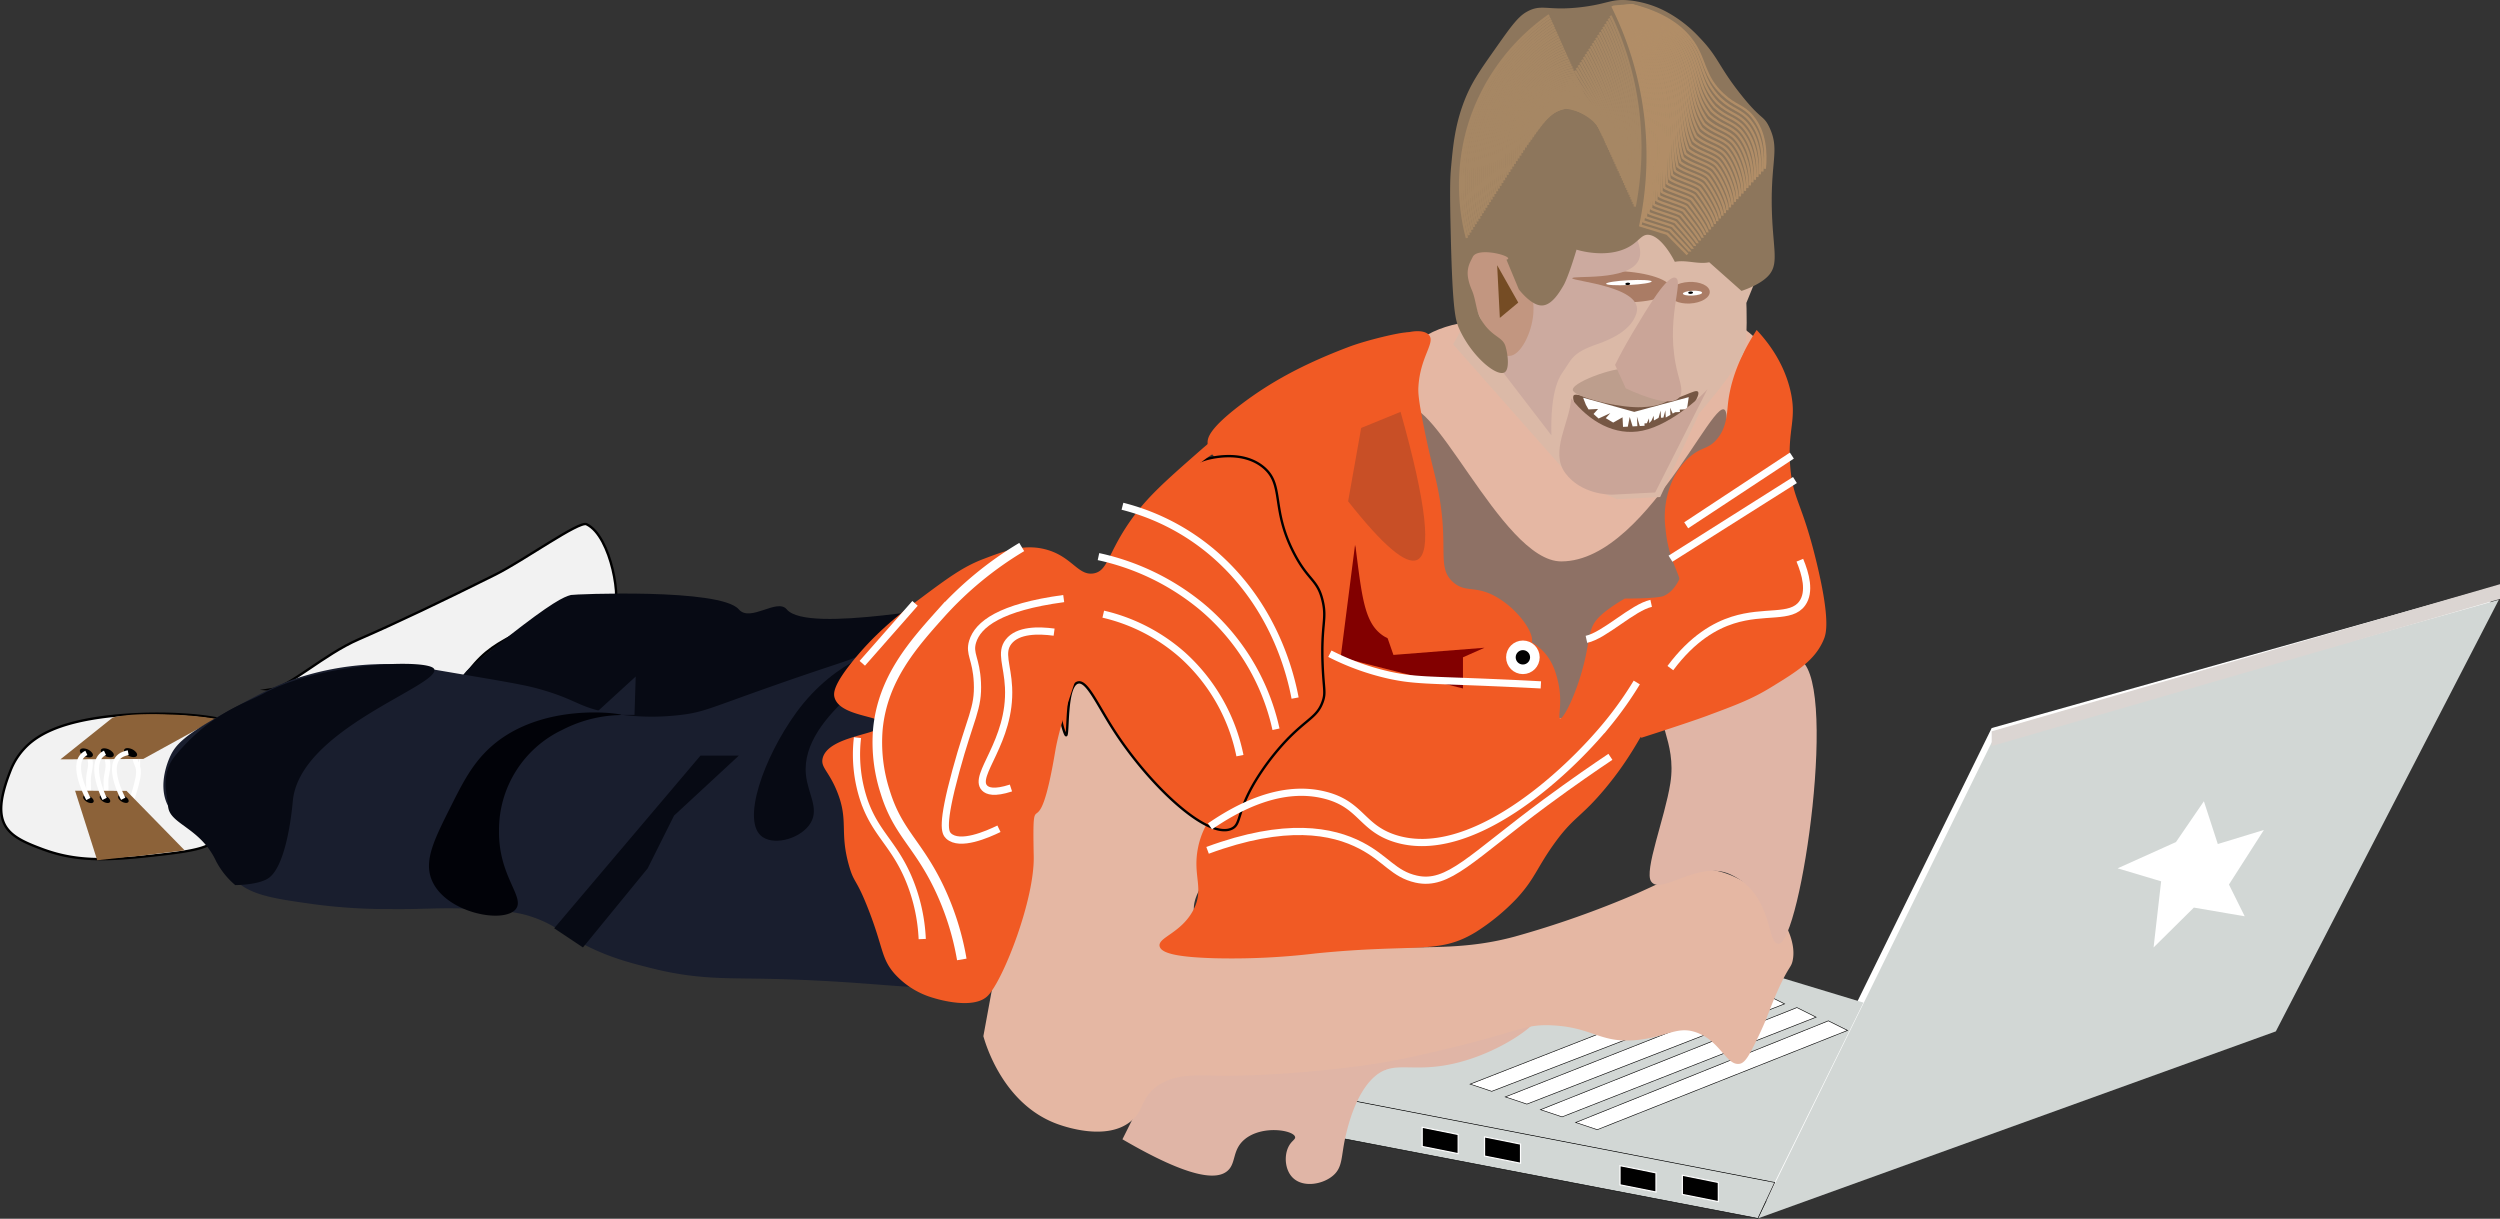 <svg xmlns="http://www.w3.org/2000/svg" viewBox="0 0 1042.61 508.27"><rect x="0" y="0" width="1042.61" height="508.27" fill="#333333" stroke="none"/><defs><style>.cls-1{fill:#f2f2f2;}.cls-1,.cls-11,.cls-13,.cls-17{stroke:#000;}.cls-1,.cls-11,.cls-13,.cls-14,.cls-17,.cls-2,.cls-20,.cls-21,.cls-22,.cls-33{stroke-miterlimit:10;}.cls-2,.cls-20,.cls-22,.cls-33{fill:none;}.cls-14,.cls-2,.cls-20,.cls-21,.cls-22{stroke:#fff;}.cls-2{stroke-width:2px;}.cls-3{fill:#8c6239;}.cls-13,.cls-4{fill:#fff;}.cls-5{fill:#070a14;}.cls-6{fill:#191e2e;}.cls-7{fill:#010208;}.cls-8{fill:#e5b7a3;}.cls-9{opacity:0.38;}.cls-10,.cls-11{fill:#d2d7d5;}.cls-11,.cls-13{stroke-width:0.25px;}.cls-12{fill:#dbd5d2;}.cls-14{stroke-width:0.5px;}.cls-15{fill:#e0b5a6;}.cls-16,.cls-17{fill:#f15a24;}.cls-18{fill:#820000;}.cls-19{fill:#c84f26;}.cls-20{stroke-width:3px;}.cls-21,.cls-22{stroke-width:4px;}.cls-23{fill:#dbb9a7;}.cls-24{fill:#765744;}.cls-25{fill:#caa598;}.cls-26{fill:#bd9e8d;}.cls-27{fill:#aa7c65;}.cls-28{fill:#ccaa9f;}.cls-29{fill:#c29680;}.cls-30{fill:#754c24;}.cls-31{fill:#8d765c;}.cls-32{opacity:0.44;}.cls-33{stroke:#c69c6d;}.cls-34{opacity:0.63;}</style></defs><title>Homme</title><g id="Calque_2" data-name="Calque 2"><g id="Calque_1-2" data-name="Calque 1"><g id="Homme"><path class="cls-1" d="M91.33,346.85c-.28,6.9-11.84,8.19-27.34,9.93-20.9,2.35-32.93,2.36-46.63-2.77-14.3-5.36-21.9-9.86-13.11-32.32a28.93,28.93,0,0,1,8.5-12c4.18-3.43,11.1-7.34,24.81-9.79,24.37-4.36,57.84-1.91,62.13,3.23s-27.94,6.93-22.58,22.71C80.13,334.72,91.61,339.9,91.33,346.85Z"/><path class="cls-2" d="M37.26,315.12c.6,3.76.76,2.93-.23,8.29-.41,2.26.28,9-.18,9.79"/><path class="cls-2" d="M44.56,315.84c.6,3.76.75,2.92-.23,8.28-.42,2.26.27,9-.19,9.79"/><path class="cls-2" d="M56.19,315.78c.6,3.76,2.24,3.67,1.25,9a64,64,0,0,1-2.63,9.05"/><path class="cls-3" d="M47,299.26,25.19,316.69l34.56-.18,30.38-16.72A147.12,147.12,0,0,0,71,298C59.77,297.54,52,298,47,299.26Z"/><path class="cls-4" d="M46,315.33a4.46,4.46,0,0,1-3.27-1.64.84.84,0,0,1-.18-.78c.11-.2.46-.33.93-.33a4.42,4.42,0,0,1,3.27,1.64.81.81,0,0,1,.19.77c-.11.21-.46.34-.93.34Z"/><path d="M43.49,312.08h0c-1.34,0-1.86.85-1.16,1.89A4.92,4.92,0,0,0,46,315.83h0c1.34,0,1.86-.85,1.16-1.89a4.92,4.92,0,0,0-3.68-1.86Z"/><path class="cls-4" d="M55.69,315.28a4.44,4.44,0,0,1-3.26-1.64c-.21-.32-.28-.6-.18-.78s.45-.33.92-.33a4.44,4.44,0,0,1,3.28,1.64.83.83,0,0,1,.19.77c-.11.21-.46.34-.93.34Z"/><path d="M53.19,312h0c-1.34,0-1.85.85-1.15,1.89a4.91,4.91,0,0,0,3.67,1.86h0c1.34,0,1.86-.85,1.15-1.89A4.9,4.9,0,0,0,53.19,312Z"/><path class="cls-4" d="M37.27,315.37A4.42,4.42,0,0,1,34,313.73a.83.83,0,0,1-.19-.77c.11-.21.46-.34.93-.34A4.42,4.42,0,0,1,38,314.27c.21.31.28.59.18.77s-.45.33-.92.33Z"/><path d="M34.77,312.12h0c-1.34,0-1.86.85-1.16,1.89a4.93,4.93,0,0,0,3.68,1.86h0c1.34,0,1.85-.85,1.15-1.88a4.89,4.89,0,0,0-3.67-1.87Z"/><path class="cls-3" d="M56,357.2l21-2.58L52.76,329.83l-21.45-.07,9.23,29L55,357.21C55.4,357.19,55.66,357.23,56,357.2Z"/><path class="cls-4" d="M44.9,334.4A3.57,3.57,0,0,1,42.29,333c-.23-.33-.25-.57-.19-.68s.28-.2.58-.2a3.61,3.61,0,0,1,2.62,1.43c.22.33.24.57.18.68s-.28.2-.57.2Z"/><path d="M42.68,331.59h0c-1.06,0-1.42.75-.8,1.66a4.12,4.12,0,0,0,3,1.65h0c1.06,0,1.42-.75.8-1.66a4.12,4.12,0,0,0-3-1.65Z"/><path class="cls-4" d="M52.57,334.36A3.61,3.61,0,0,1,50,332.94c-.23-.34-.24-.58-.19-.69a.69.69,0,0,1,.58-.2A3.59,3.59,0,0,1,53,333.48c.23.33.25.57.19.68s-.29.2-.58.2Z"/><path d="M50.36,331.55h0c-1.06,0-1.42.75-.8,1.67a4.12,4.12,0,0,0,3,1.64h0c1.06,0,1.41-.75.8-1.66a4.12,4.12,0,0,0-3-1.65Z"/><path class="cls-4" d="M38,334.43A3.61,3.61,0,0,1,35.38,333c-.23-.34-.25-.57-.19-.68s.29-.2.58-.2a3.61,3.61,0,0,1,2.62,1.42c.22.34.24.57.19.68a.69.69,0,0,1-.58.2Z"/><path d="M35.78,331.63h0c-1.06,0-1.41.75-.8,1.66a4.11,4.11,0,0,0,3,1.64h0c1.06,0,1.42-.75.8-1.66a4.09,4.09,0,0,0-3-1.64Z"/><path class="cls-2" d="M51.39,333.12c-1.15-2.21-7.48-15.07-.32-18.45a10.45,10.45,0,0,1,2.4-.76"/><path class="cls-2" d="M43.63,333.16c-1.14-2.21-7-15.83.15-19.2"/><path class="cls-2" d="M36.85,333.2c-1.15-2.22-8-15.83-.83-19.2"/><path class="cls-1" d="M112.61,287.63c8.25-1.12,22.27-14.62,37-21,15.06-6.53,35.45-16.23,57-27,12-6,34.92-22.48,38-21,10.38,4.94,14.95,32.92,11,37-2.92,3-8.92-2.22-22-1-2.24.2-9.38,5-17,9-9,4.67-14.41,7.5-21,16-8.4,10.83-7.85,13.68-12,15-7.72,2.46-13.85-6.08-29-13C144.34,276.93,119,288.28,112.61,287.63Z"/><path class="cls-5" d="M308.11,254.13c-7.66-8.92-68.81-6.32-70-6-3,.78-7.8,2.93-27,18-15.52,12.18-19.54,15.28-19,19,.62,4.14,34.54,8.19,39,8,8.76-.38,17.61,7.11,22,8,3.82.77,11.69-3.82,17,2,14.3,15.65,133.64-46.2,132-50-1-2.44-65.19,11.55-74,1C324.1,249.31,312.9,259.7,308.11,254.13Z"/><polygon class="cls-6" points="247.62 298.13 265.12 282.13 264.62 298.13 247.62 298.13"/><path class="cls-6" d="M435.11,244.13c-.83-1.92-20.34,4.61-25.1,6.2-8.66,2.89-15.13,5.61-17.9,6.8-13.54,5.8-19.06,10-28,14-11.76,5.24-13.25,4.87-42,15-26.3,9.26-28.75,10.88-38,12a100.56,100.56,0,0,1-31-1c-12.71-2.59-12.57-5.45-29-10-5.11-1.42-14.14-3-32-6-15.1-2.57-22.66-3.86-25-4a118.41,118.41,0,0,0-41,5c-10,3-17.33,7-32,15-17.28,9.41-20.83,13.52-23,18-.61,1.28-5.69,12.15-1,21,3.35,6.31,8.33,5.28,16,13,7.42,7.45,5.3,10.95,11,17,6.69,7.08,15.89,8.48,34,11a235.09,235.09,0,0,0,32,2c15.31.15,20.2-.82,36,0,13.73.7,18.49,1.87,22,3,9.07,2.89,12.25,6.26,21,11,11.39,6.15,20.92,8.5,31,11,16.36,4,28.3,3.81,42,4,53.23.72,75.12,6.92,77,1,2.23-7-2.1-11.9-11-36a53.89,53.89,0,0,1-3.52-20c.43-20.1,17.06-31.26,13.52-36-3.29-4.45-17.64,4.75-22,0s4.12-21.83,15-35C406.4,255.14,436.14,246.47,435.11,244.13Z"/><path class="cls-7" d="M259.11,298.13c0,.3-11.35-.59-24.48,6.2a46.16,46.16,0,0,0-26.52,41.8c-.36,19.36,11,27.92,7,33-5,6.27-29.25,1.62-35-12-3.45-8.19.92-16.9,8-31,4.85-9.66,9.07-18.06,17-25C226.33,292.57,259.06,297.61,259.11,298.13Z"/><path class="cls-5" d="M181.11,279.13c-1.38-4.47-47-3-71,10-8.26,4.47-22,8-37,26-6.55,7.87-3.2,16.81-3,21,.39,7.65,13.31,8.75,20,23a33.09,33.09,0,0,0,8,10h0s9.84,0,14-3c6.32-4.54,9.1-22,10-32C124.84,304.11,183.27,286.07,181.11,279.13Z"/><polygon class="cls-5" points="231.12 387.13 292.12 315.13 308.12 315.13 281.12 340.13 270.12 362.13 243.12 395.13 231.12 387.13"/><path class="cls-5" d="M373.11,272.13c2.77,4.77-39.64,25.14-37,51,.81,7.88,5.57,13.91,2,20-3.68,6.29-14.48,9.64-20,6-9.35-6.17.47-33.4,14-52C348.42,274.72,371,268.42,373.11,272.13Z"/><path class="cls-8" d="M740.11,168.13c0,47.49-40.21,134.5-85.5,134.5s-76-77.51-76-125,31.72-45,77-45S740.11,120.63,740.11,168.13Z"/><path class="cls-9" d="M720.11,175.13c0,24.3-26.39,124.5-64.5,124.5s-69-19.7-69-44c0-8.15-8.54-78-2.5-84.5,12-13,41.67,63,67,63C689.22,234.13,720.11,150.83,720.11,175.13Z"/><g id="PC"><polygon class="cls-4" points="949.12 424.13 733.12 502.13 830.62 303.63 1042.12 244.13 949.12 424.13"/><polygon class="cls-10" points="949.12 430.13 733.12 508.13 830.62 309.63 1042.12 250.13 949.12 430.13"/><rect class="cls-10" x="662.11" y="446.13" width="21" height="12"/><polygon class="cls-10" points="549.12 456.13 740.12 493.13 777.12 418.13 711.12 398.13 549.12 456.13"/><polygon class="cls-11" points="549.12 456.13 740.12 493.13 733.12 508.13 551.12 473.13 549.12 456.13"/><polygon class="cls-12" points="830.62 304.99 830.62 311.13 1042.62 249.76 1042.62 243.63 830.62 304.99"/><polygon class="cls-13" points="723.12 409.13 613.12 452.13 622.12 455.13 731.12 413.13 723.12 409.13"/><polygon class="cls-13" points="736.25 414.66 627.78 457.46 636.78 460.46 744.25 418.66 736.25 414.66"/><polygon class="cls-13" points="749.38 420.2 642.45 462.79 651.45 465.79 757.38 424.2 749.38 420.2"/><polygon class="cls-13" points="762.5 425.73 657.12 468.13 666.12 471.13 770.5 429.73 762.5 425.73"/><polygon class="cls-14" points="608.12 481.13 593.12 478.13 593.12 470.13 608.12 473.13 608.12 481.13"/><polygon class="cls-14" points="634.12 485.13 619.12 482.13 619.12 474.13 634.12 477.13 634.12 485.13"/><polygon class="cls-14" points="690.62 497.13 675.62 494.13 675.62 486.13 690.62 489.13 690.62 497.13"/><polygon class="cls-14" points="716.62 501.13 701.62 498.13 701.62 490.13 716.62 493.13 716.62 501.13"/><polygon class="cls-4" points="901.8 367.19 884.54 362.03 907.77 351.58 918.95 335.25 924.6 352.63 942.96 347 928.97 368.86 935.23 381.47 914.75 377.96 898.77 393.77 901.8 367.19"/><path class="cls-4" d="M918.79,336.37,924,352.32l.31.93.94-.29,16.58-5.08-13.1,20.47-.31.48.25.5,5.7,11.48-19.26-3.3-.5-.09-.37.36-14.78,14.64,2.82-24.75.09-.83-.8-.24L886,361.94l21.88-9.84.26-.12.16-.23,10.52-15.38m.32-2.24-11.67,17.05-24.33,10.95,18.15,5.42-3.15,27.58,16.8-16.63,21.2,3.63-6.57-13.24,14.57-22.76L924.92,352l-5.81-17.88Z"/></g><path class="cls-15" d="M482.11,447.13a193.6,193.6,0,0,0,57-3c7.4-1.52,3.9-1.26,23-6,28.71-7.14,21.22-3.9,67.93-13,6.6-1.29,10.61-2.1,11.07-1,1,2.36-14.19,14.19-33,19-19.25,4.91-26.51-1.57-35,6-7.93,7.08-11.16,21.3-12,25-1.85,8.2-1.07,12.49-5,16-4.25,3.79-12.6,5.37-17,1-3.23-3.23-3.6-9-1.83-12.72,1.28-2.7,3.11-3.17,2.83-4.28-.69-2.84-13.74-5-21,1-5.25,4.35-3.52,9.73-7,13-4.25,4-15.22,3.81-44-13Z"/><path class="cls-8" d="M444.11,279.13c2.9-.27,6.36,2.77,12.83,9.31a146.89,146.89,0,0,1,19.67,25.19c15.53,4.63,32.94,12.46,36,26,4,17.45-19.08,30.56-14,43,4.26,10.4,24.57,11.08,65,12,32.67.74,49,1.11,68-4a400,400,0,0,0,51-18c16.61-7.37,21.12-10.95,30-10,19.8,2.09,38,24.17,35,38-.65,3-1.56,2.22-6,12-3.57,7.87-4.19,11.06-8,19-3.67,7.66-5.56,11.51-8,12-5.51,1.1-8-9.36-18-13-7.91-2.9-12.05,1.59-24,3-16.09,1.88-18.81-5.07-36-6-11.59-.63-13.69,2.35-41,9-11.76,2.86-24.62,6-40,8-34.59,4.52-58,4-58,4-10.14-.23-20.68-1-28,6-5,4.78-3.71,8.64-9,13-10.16,8.38-27.87,2.17-31,1-22.12-8.28-29.42-32.69-30.5-36.5l9-49h0l6-28C430.19,294.53,437.68,279.72,444.11,279.13Z"/><path class="cls-15" d="M694.61,292.63c4.36-5.21,11.52-.66,26-4,18.74-4.33,23.12-15.74,29-14,18,5.3,1.43,119.36-8,119-5-.2-1.92-20.69-20-29-13.25-6.1-28.86,8.93-33,3-3.08-4.44,5.73-26.46,8-41C699.41,308.76,689,299.35,694.61,292.63Z"/><path class="cls-16" d="M706.61,212.63c1.63,0,3.88,12.2,3,26a103.13,103.13,0,0,1-4,22c-4.36,15.48-10.2,26.36-16,37s-10.93,20.08-20,31c-10.55,12.71-13.42,11.83-22,24-6.79,9.64-7.66,14-15,22a89.73,89.73,0,0,1-17,14c-15.8,9.66-24.53,4.72-67,9a293.92,293.92,0,0,1-42,2c-14.62-.43-22.31-1.85-23-5-.79-3.69,8.91-5.43,14-15,4.82-9.06-.35-14.08,2-26,2.12-10.72,8.45-17.54,20-30,13.88-15,18.81-14,23-24,3.6-8.57,3.32-17.25,3-27a84.52,84.52,0,0,0-3-21c-1.44-5.21-2.54-7.11-10-23-9.93-21.17-9.36-20.72-11-23-9.18-12.84-17.83-14-18-21,0-2,.58-5.83,14-16,11.46-8.69,24.8-16.37,45-24,7.41-2.8,21.11-6,24-6,10,0,2.31,12-9,25-8.19,9.44-1,18.36-2,21-1.51,4.05-3.18,7.18-1,14,4.53,14.14,6.95,4.53,11,18,2.26,7.49-3.34,10.72,0,22,1.4,4.71,5,13,5,13-4.35,27.38-2,12-2,12,6.18,4.24,21.36-2.17,41,1a24.44,24.44,0,0,1,14,7c4,4.21,5.27,9.11,6,12,2.33,9.16-.08,15.71,1,16,1.41.37,6.81-10.11,10-23,2.61-10.55,1.7-14.47,6-19,3.7-3.9,11-8,11-8,13.62,0,16-1,16-1C706.46,243.49,704,212.61,706.61,212.63Z"/><path class="cls-16" d="M732.61,137.63c5,5.33,11.26,13.65,14,25,3,12.55-1.28,16.2,0,32,1.15,14.06,4.85,14.43,11,40,5.84,24.22,3.93,29.75,3,32-3.59,8.72-11.17,13.36-22,20-8.14,5-14.76,7.45-27,12-8.89,3.3-36,11.93-27,9h0s-9.79-4.68-12-11c-1.13-3.27.9-7.56,5-16,4-8.22,6.94-14.26,13-21,6.73-7.49,8.51-6,10-10,3-7.92-4.5-12.64-6-29a38,38,0,0,1,1-15c.82-2.82,2.92-9.71,9-15,4.93-4.28,7.45-3.16,11-7,4.43-4.78,4.58-10.89,5-15C721.39,161.22,724.06,150.72,732.61,137.63Z"/><path class="cls-17" d="M513.61,345.63c-10.18,4.58-34.32-18.28-49-41-7.13-11.05-11.24-20.85-15-20-5.26,1.19-3.95,22-5,22s-8.16-24.15,1-49c5.55-15,9.47-9.85,35-45,7.89-10.85,12.37-18,22-21,1.13-.35,14.76-4.35,24,3s3.19,17,13,36c6.1,11.79,9.89,10.91,12,20,1.83,7.83-.72,9.66,0,27,.42,10,1.34,11.21,0,15-2.26,6.4-6.35,7-15,16a102.53,102.53,0,0,0-13,17C515.54,339,517.81,343.74,513.61,345.63Z"/><polygon class="cls-18" points="565.12 227.13 559.12 274.13 610.12 287.13 610.12 274.13 619.12 270.13 581.12 273.13 565.12 227.13"/><path class="cls-16" d="M592.11,142.13c-1.06-2.91-21.39-.79-40,8-11.94,5.64-21.63,13.43-41,29-4.18,3.36-7.33,5.89-11.64,9.69-14.28,12.55-22.19,19.51-29.36,30.31-8.2,12.36-8.28,19-14,20-6.52,1.13-9-7.09-20-10-9.14-2.42-17.22.66-26,4-8.48,3.22-14.76,7.86-27,17-10.77,8-19.09,15.34-27,25-8.71,10.66-8.63,14.07-8,16,2.6,7.81,19.92,7.31,20,11,.1,4.21-22.51,4.55-25,14-1,3.92,2.49,5.28,6,14,4.92,12.21.9,16.68,5,31,2.17,7.54,2.89,4.91,8,18,6.38,16.31,5.3,20.51,11,27a34.56,34.56,0,0,0,16,10c1.56.48,17.13,5.27,23-1,6.49-6.94,19.37-40.07,19-58-.69-34.38,1.47.77,9-44,2.44-14.46,12.56-40.85,18-57,5.6-16.63,24.24-44.35,34-55,15.78-17.21,26.42-16.45,41-26,3.81-2.5,15.62-13.08,35-25C583.26,140.81,592.71,143.75,592.11,142.13Z"/><path class="cls-16" d="M596,139.77c-2.43-3-10.84-1.7-16.79,2.24-2.81,1.86-9.57,7.29-13.43,37a203.24,203.24,0,0,0,0,52.62c2.41,19.08,3.77,28.72,11.2,33.59,3.94,2.58,11.21,2.84,25.74,3.36,12.62.44,12.9-.93,23.81,0,7.82.68,10.85,1.66,12,0,2.18-3.22-4.33-13.34-13.43-19-9.46-5.92-13.55-2-19-6.72-7.36-6.41-1.35-14.82-6.71-40.3-1.45-6.88-2.94-11.29-5.6-24.63-2.34-11.77-2.39-14.43-2.24-16.8C592.35,148.64,598.65,143,596,139.77Z"/><path class="cls-19" d="M562.23,209.07Q584,236.69,591,233.5q9.29-4.2-6.9-61.74l-16.43,6.71Z"/><path class="cls-20" d="M460.11,256.13a75.82,75.82,0,0,1,33,17,77,77,0,0,1,24,42"/><path class="cls-20" d="M468.11,211.13a93.47,93.47,0,0,1,41.69,23.05c22.36,21.28,28.55,47.65,30.31,56.95"/><path class="cls-20" d="M458.11,232.13A101.12,101.12,0,0,1,501,252.87a92.55,92.55,0,0,1,31.15,51.26"/><path class="cls-20" d="M503.61,354.63c32.62-12.08,52.09-8.21,64-2,10.45,5.44,13.6,11.9,23,14,13.42,3,22.79-8.95,54-32,11.39-8.41,20.91-14.92,27-19"/><path class="cls-20" d="M504.61,344.63c12.13-8.34,30-17.59,48-13,15.06,3.83,15.12,13.52,29,18,31.42,10.13,71.42-26.46,89-48a149.12,149.12,0,0,0,12-17"/><path class="cls-20" d="M554.61,272.63a104.48,104.48,0,0,0,25,9c10.1,2.2,16.36,1.92,42,3,9.11.38,16.47.75,21,1"/><path class="cls-20" d="M661.61,266.63c7.67-1.67,19.34-13.34,27-15"/><circle class="cls-21" cx="635.11" cy="274.13" r="5"/><path class="cls-22" d="M401.11,400.13a114.08,114.08,0,0,0-10-31c-8.7-17.66-16.87-22.16-22-39a67,67,0,0,1-3-26c2-21.12,14.72-35.39,26-48a146.7,146.7,0,0,1,34-28"/><path class="cls-20" d="M384.61,391.63a73.29,73.29,0,0,0-6-26c-6.06-13.82-13.25-18-18-31a60.1,60.1,0,0,1-3-27"/><path class="cls-20" d="M359.61,276.63l22-25"/><path class="cls-20" d="M416.61,345.63c-4.87,2.37-16.33,7.38-21,3-1.49-1.41-3.1-4.54,3-27s9.53-26.05,9-37c-.47-10-3.55-11.82-2-17,2.18-7.25,11.43-14.42,38-18"/><path class="cls-20" d="M421.61,328.63c-7,2.28-9.76,1.27-11,0-5.06-5.24,11.1-19.35,10-42-.44-9.28-3.52-14.48,0-19,3.9-5,12.47-4.87,19-4"/><path class="cls-20" d="M696.66,233l51.91-32.8"/><path class="cls-20" d="M703.22,219.07,747.29,190"/><path class="cls-20" d="M696.61,278.63c9.33-12.53,18.74-17.69,26-20,13.35-4.26,24.32-.46,29-7,3.46-4.82,1.39-12.29-1-18"/><path class="cls-23" d="M606,143.59l35.75-64.9,37.46,8.1,23,19.86L734.54,111l-6.23,15.34s.68,15.33-1,20.08c-2.64,7.55-18.7,26-18.7,26l-16.25,34.87-18,.91L656,200.12Z"/><path class="cls-24" d="M656.19,165.06c-1,2.16,4.49,12.88,8.8,15.58,10.34,6.48,7.84,5.73,10.34,6.48,0,0,3.76-.38,8-.41,11.12-.07,26.59-20.68,24.85-23.29-1.08-1.62-6.84,3.35-18.77,5-13.08,1.77-23.68-1.84-29.18-3.25C657.92,164.54,656.51,164.34,656.19,165.06Z"/><polygon class="cls-4" points="661.38 168.81 660.23 165.86 681.56 171.78 700.05 166.77 704.28 165.62 703.53 170.67 700.53 170.82 700.43 168.82 700.59 171.82 698.59 171.92 697.59 172.49 696.49 170.02 696.64 173.02 694.7 174.12 694.54 171.12 693.7 174.17 692.7 174.22 692.54 171.22 691.7 174.27 689.75 175.37 689.65 173.38 688.75 175.42 687.81 176.47 687.7 174.47 686.81 176.52 685.81 176.57 685.74 175.23 685.86 177.57 683.86 177.67 682.66 173.73 682.86 177.72 680.87 177.83 679.66 173.88 678.87 177.93 676.87 178.03 676.67 174.03 672.77 176.24 669.68 174.39 671.57 172.29 666.68 174.54 664.58 172.65 666.48 170.55 662.48 170.75 661.38 168.81"/><path class="cls-25" d="M655.24,166.11c7.5,9.64,18.19,15.89,29.72,13.51,12.88-2.66,26.51-16.26,27.15-17.4l-21.83,43.16-18,.92c-1.5,0-13-.24-19.48-9C646.17,188.29,654.75,176.15,655.24,166.11Z"/><path class="cls-26" d="M656.08,163.07c-2.15-3.22,17.89-10.22,21.57-9.11,2.88.87,4,5.32,8.5,9.58,4.25,4.06,9.28,3,9.19,3.54s-5,3.15-13.88,2.71C671.69,169.3,657.79,165.6,656.08,163.07Z"/><ellipse class="cls-27" cx="674.9" cy="119.55" rx="6.5" ry="22" transform="translate(528.23 789.08) rotate(-87.69)"/><ellipse class="cls-27" cx="704.56" cy="122.05" rx="8.5" ry="4.5" transform="translate(-5.29 35.96) rotate(-2.91)"/><path class="cls-25" d="M673.55,152.17h0c1.62-3.25,4.07-7.93,7.33-13.39,6.57-11,14.39-24.13,17.86-22.94,3.86,1.32-4.8,17.95,1,40,1,3.9,2.47,7.76.51,10-3.31,3.76-13.8,0-22.22-3.87Z"/><path class="cls-28" d="M615.91,141.08,647,181.55c-.12-5.57-.27-19.4,4.67-26.27,3.74-5.2,3.65-8.07,14.42-11.75,6.89-2.35,14.35-6.26,16.37-12.85,3.44-11.18-26.79-13.38-26.78-14.65s23.37,1.38,27.66-7.42c2.08-4.26-.79-10.21-4.81-15.77l-32.31-5.37-20.6,28.08Z"/><path class="cls-29" d="M610.24,108.33c-.37.84.27,3.27,1.56,8.09,1.2,4.51,1.83,6.82,3,10,.25.69,1.37,3.73,2.74,6.61,3.16,6.7,7.27,15.4,11.79,15.42,4.73,0,9.46-9.4,10.13-17.54.8-9.78-3.89-21.91-13.31-25.35C620.05,103.29,611.88,104.63,610.24,108.33Z"/><polygon class="cls-30" points="624.94 121.6 625.5 132.58 633.18 126.18 624.38 110.61 624.94 121.6"/><path class="cls-31" d="M627.62,155.19c1.92-1.43,1.28-7.31.21-10.84-1.25-4.11-5.88-3.72-10.32-11.36-1.91-3.28-2-8.05-3.61-11.83-3.4-7.84-1.25-10.88.29-14,2.21-4.56,18.41.06,14.07,1.14h0l5.15,12.36h0s4.92,6.59,9.4,6.74c4.3.14,7.65-5.61,9.38-8.6,0,0,1.88-3.22,5.29-14.69h0s10.55,3.47,19.62-.1c6.56-2.58,7.14-6.8,11-6,5.58,1.19,10.38,11.19,10.38,11.19h0c4.71-.94,9.65,1.13,14.35.18h0l13.44,11.94h0s8.24-2.5,11.73-6.91,1.77-9.92,1.11-22.61c-1.27-24.34,3.49-28.81-1.21-38.71-2.49-5.23-3.19-2.67-12-13.82-9.25-11.68-9.18-15.36-17-23.48a53.21,53.21,0,0,0-14.15-11A42.31,42.31,0,0,0,679.37.14c-7.51-.71-8.63,1.44-19.49,2.79C645.12,4.78,643.1,1.31,636.59,5c-3.65,2.08-6.71,6.42-12.82,15.08-6.8,9.65-10.2,14.47-13.21,22.32-3.82,10-4.6,18.61-5.4,27.33-.36,4-.58,8.15-.18,26.16.76,33.59,1.95,37.64,3.61,41.31C614,149.07,624.56,157.48,627.62,155.19Z"/><ellipse class="cls-4" cx="679.32" cy="117.83" rx="9.5" ry="1" transform="translate(-5.11 34.67) rotate(-2.91)"/><ellipse cx="678.84" cy="118.35" rx="1" ry="0.5" transform="translate(-5.14 34.65) rotate(-2.91)"/><ellipse class="cls-4" cx="705.04" cy="121.53" rx="4" ry="1" transform="matrix(1, -0.05, 0.05, 1, -5.26, 35.98)"/><ellipse cx="705.06" cy="122.03" rx="1" ry="0.5" transform="translate(-5.29 35.98) rotate(-2.91)"/><g class="cls-32"><path class="cls-33" d="M611.78,99.24a86.92,86.92,0,0,1,1.51-49.14A87.31,87.31,0,0,1,646.11,6.37"/><path class="cls-33" d="M612.52,98.09a83.8,83.8,0,0,1,34-90.73"/><path class="cls-33" d="M613.26,97A81.61,81.61,0,0,1,647,8.34"/><path class="cls-33" d="M614,95.8a80.84,80.84,0,0,1,1.85-46A79.88,79.88,0,0,1,647.43,9.33"/><path class="cls-33" d="M614.74,94.66a79,79,0,0,1,2-45,77.46,77.46,0,0,1,31.17-39.34"/><path class="cls-33" d="M615.48,93.52a76.89,76.89,0,0,1,2.08-44A75,75,0,0,1,648.31,11.3"/><path class="cls-33" d="M616.22,92.37a74.92,74.92,0,0,1,2.19-42.94,72.61,72.61,0,0,1,30.34-37.15"/><path class="cls-33" d="M617,91.23a72.54,72.54,0,0,1,2.3-41.91c8-21.85,24.43-33,29.93-36"/><path class="cls-33" d="M617.7,90.08a70.56,70.56,0,0,1,2.42-40.88c7.93-21.29,24.11-32.09,29.5-34.95"/><path class="cls-33" d="M618.44,88.94A68.56,68.56,0,0,1,621,49.09c7.86-20.75,23.81-31.18,29.09-33.85"/><path class="cls-33" d="M619.17,87.8A66.69,66.69,0,0,1,621.82,49c7.79-20.2,23.5-30.26,28.68-32.76"/><path class="cls-33" d="M619.91,86.65a64.62,64.62,0,0,1,2.77-37.78c7.71-19.66,23.18-29.35,28.26-31.66"/><path class="cls-33" d="M620.65,85.51a62.73,62.73,0,0,1,2.88-36.75c7.64-19.11,22.87-28.44,27.85-30.57"/><path class="cls-33" d="M621.39,84.36a60.74,60.74,0,0,1,3-35.71c7.57-18.57,22.56-27.52,27.44-29.47"/><path class="cls-33" d="M622.13,83.22a58.74,58.74,0,0,1,3.11-34.68c7.48-18,22.24-26.61,27-28.38"/><path class="cls-33" d="M622.87,82.08a56.84,56.84,0,0,1,3.22-33.66C633.5,31,648,22.74,652.7,21.15"/><path class="cls-33" d="M623.61,80.93a55,55,0,0,1,3.33-32.62c7.34-16.92,21.62-24.77,26.2-26.18"/><path class="cls-33" d="M624.35,79.79A53,53,0,0,1,627.8,48.2c7.26-16.38,21.3-23.86,25.78-25.08"/><path class="cls-33" d="M625.09,78.64a51.11,51.11,0,0,1,3.56-30.55c7.19-15.83,21-22.94,25.37-24"/><path class="cls-33" d="M625.83,77.5A49.24,49.24,0,0,1,629.5,48c7.12-15.29,20.68-22,25-22.89"/><path class="cls-33" d="M626.57,76.36a47.42,47.42,0,0,1,3.79-28.49c7-14.75,20.37-21.11,24.54-21.8"/><path class="cls-33" d="M627.3,75.21a45.68,45.68,0,0,1,3.91-27.45c7-14.21,20.06-20.2,24.13-20.7"/><path class="cls-33" d="M628,74.07a43.82,43.82,0,0,1,4-26.43C639,34,651.81,28.36,655.78,28"/><path class="cls-33" d="M628.78,72.92a42,42,0,0,1,4.14-25.39c6.81-13.11,19.43-18.36,23.3-18.5"/><path class="cls-33" d="M629.52,71.78a40.3,40.3,0,0,1,4.25-24.36C640.5,34.85,652.89,30,656.66,30"/><path class="cls-33" d="M630.26,70.64a38.58,38.58,0,0,1,4.36-23.33c6.66-12,18.81-16.53,22.48-16.31"/><path class="cls-33" d="M631,69.49c-.09-2.49-1.51-11.84,4.48-22.29C642.06,35.71,654,31.58,657.54,32"/><path class="cls-33" d="M631.74,68.35c0-2.3-1.34-11.27,4.59-21.26,6.5-11,18.18-14.71,21.65-14.12"/><path class="cls-33" d="M632.48,67.2c.06-2.09-1.17-10.7,4.71-20.22,6.42-10.42,17.86-13.79,21.22-13"/><path class="cls-33" d="M633.22,66.06c.13-1.9-1-10.14,4.82-19.2C644.39,37,655.59,34,658.85,34.94"/><path class="cls-33" d="M634,64.92c.2-1.71-.84-9.58,4.93-18.17,6.27-9.33,17.24-12,20.4-10.83"/><path class="cls-33" d="M634.7,63.77c.28-1.51-.67-9,5-17.13,6.19-8.8,16.92-11,20-9.73"/><path class="cls-33" d="M635.43,62.63c.36-1.31-.5-8.45,5.17-16.1,6.12-8.27,16.62-10.13,19.57-8.63"/><path class="cls-33" d="M636.17,61.48c.43-1.11-.33-7.88,5.28-15.06,6-7.74,16.31-9.21,19.16-7.54"/><path class="cls-33" d="M636.91,60.34c.5-.92-.16-7.32,5.4-14,6-7.21,16-8.3,18.74-6.44"/><path class="cls-33" d="M637.65,59.2c.58-.73,0-6.77,5.51-13,5.9-6.68,15.68-7.38,18.33-5.35"/><path class="cls-33" d="M638.39,58.05c.65-.52.18-6.21,5.62-12,5.83-6.15,15.37-6.46,17.92-4.24"/><path class="cls-33" d="M639.13,56.91c.72-.33.35-5.66,5.74-10.94,5.75-5.63,15-5.55,17.5-3.15"/><path class="cls-33" d="M639.87,55.76c.79-.13.52-5.1,5.85-9.9,5.68-5.11,14.74-4.63,17.09-2"/><path class="cls-33" d="M640.61,54.62c.87.06.69-4.56,6-8.87,5.62-4.59,14.43-3.72,16.68-1"/><path class="cls-33" d="M641.35,53.48c.94.26.87-4,6.08-7.84,5.55-4.08,14.11-2.8,16.26.14"/><path class="cls-33" d="M642.09,52.33c1,.46,1-3.47,6.19-6.8,5.5-3.57,13.8-1.89,15.85,1.23"/><path class="cls-33" d="M642.83,51.19c1.08.65,1.24-2.93,6.3-5.77,5.46-3.06,13.49-1,15.44,2.33"/><path class="cls-33" d="M643.57,50c1.16.85,1.43-2.38,6.42-4.74,5.41-2.55,13.17,0,15,3.43"/><path class="cls-33" d="M644.3,48.9c1.24,1.05,1.65-1.85,6.54-3.71,5.38-2,12.87.86,14.61,4.53"/><path class="cls-33" d="M645,47.76c1.31,1.24,1.86-1.3,6.65-2.68,5.36-1.53,12.56,1.78,14.2,5.62"/><path class="cls-33" d="M645.78,46.61c1.38,1.44,2.08-.74,6.77-1.64,5.34-1,12.24,2.69,13.78,6.72"/><path class="cls-33" d="M646.52,45.47c1.46,1.63,2.34-1.32,6.88-.61,5.3.83,11.93,3.61,13.37,7.81"/><path class="cls-33" d="M647.26,44.32c1.53,1.84,2.69-.73,7,.43,5.16,1.38,11.62,4.52,13,8.91"/><path class="cls-33" d="M648,43.18c1.6,2,3-.11,7.11,1.46,5,1.92,11.3,5.43,12.53,10"/><path class="cls-33" d="M648.74,42c1.67,2.22,3,1.57,7.22,2.49,5.34,1.15,11,6.35,12.12,11.1"/><path class="cls-33" d="M649.48,40.89c1.75,2.42,3.23,2.19,7.33,3.52,5.34,1.74,10.68,7.27,11.71,12.2"/><path class="cls-33" d="M650.22,39.75c1.82,2.62,3.45,2.8,7.45,4.55C663,46.63,668,52.49,669,57.6"/><path class="cls-33" d="M651,38.61c1.89,2.81,3.66,3.42,7.56,5.58,5.29,2.93,10.05,9.1,10.88,14.39"/><path class="cls-33" d="M651.7,37.46c2,3,3.85,4,7.68,6.62,5.24,3.53,9.73,10,10.46,15.49"/><path class="cls-33" d="M652.43,36.32c2.05,3.2,4.05,4.66,7.8,7.65,5.19,4.14,9.42,10.93,10,16.58"/><path class="cls-33" d="M653.17,35.17c2.12,3.41,4.24,5.29,7.91,8.69,5.13,4.74,9.12,11.84,9.64,17.68"/><path class="cls-33" d="M653.91,34c2.19,3.6,4.41,5.9,8,9.72,5,5.34,8.8,12.76,9.22,18.77"/><path class="cls-33" d="M654.65,32.89c2.26,3.79,4.59,6.5,8.14,10.74,5,5.94,8.49,13.68,8.81,19.88"/><path class="cls-33" d="M655.39,31.74a121.47,121.47,0,0,0,8.25,11.78c4.89,6.53,8.18,14.59,8.4,21"/><path class="cls-33" d="M656.13,30.6c2.41,4.19,4.92,7.72,8.37,12.81,4.8,7.11,7.86,15.51,8,22.07"/><path class="cls-33" d="M656.87,29.45c2.48,4.39,5.09,8.32,8.48,13.85,4.72,7.69,7.55,16.42,7.57,23.16"/><path class="cls-33" d="M657.61,28.31c2.55,4.58,5.25,8.92,8.59,14.88,4.64,8.26,7.24,17.34,7.16,24.26"/><path class="cls-33" d="M658.35,27.17c2.63,4.77,5.41,9.51,8.71,15.91,4.54,8.83,6.92,18.25,6.74,25.35"/><path class="cls-33" d="M659.09,26c2.7,5,5.58,10.1,8.82,17,4.46,9.4,6.61,19.16,6.33,26.45"/><path class="cls-33" d="M659.83,24.88c2.77,5.17,5.74,10.69,8.93,18,4.37,10,6.3,20.09,5.92,27.55"/><path class="cls-33" d="M660.57,23.73a200,200,0,0,1,9,19c4.28,10.54,6,21,5.5,28.65"/><path class="cls-33" d="M661.3,22.59a171.13,171.13,0,0,1,9.17,20c4.2,11.1,5.67,21.92,5.09,29.74"/><path class="cls-33" d="M662,21.45a157.34,157.34,0,0,1,9.28,21.07c4.12,11.66,5.37,22.83,4.68,30.84"/><path class="cls-33" d="M662.78,20.3a149.24,149.24,0,0,1,9.4,22.11c4,12.21,5.05,23.74,4.26,31.93"/><path class="cls-33" d="M663.52,19.16A141.41,141.41,0,0,1,673,42.3c4,12.77,4.74,24.66,3.84,33"/><path class="cls-33" d="M664.26,18a136,136,0,0,1,9.62,24.18c3.87,13.33,4.43,25.57,3.43,34.12"/><path class="cls-33" d="M665,16.87a133.17,133.17,0,0,1,9.74,25.2c3.78,13.89,4.11,26.5,3,35.23"/><path class="cls-33" d="M665.74,15.73A130.29,130.29,0,0,1,675.59,42a97.81,97.81,0,0,1,2.6,36.32"/><path class="cls-33" d="M666.48,14.58a129.17,129.17,0,0,1,10,27.27,101.87,101.87,0,0,1,2.19,37.42"/><path class="cls-33" d="M667.22,13.44a127.55,127.55,0,0,1,10.08,28.3,105.81,105.81,0,0,1,1.77,38.51"/><path class="cls-33" d="M668,12.29a127.15,127.15,0,0,1,10.19,29.34,109.8,109.8,0,0,1,1.36,39.61"/><path class="cls-33" d="M668.7,11.15A127,127,0,0,1,679,41.52a113.75,113.75,0,0,1,1,40.71"/><path class="cls-33" d="M669.43,10a127.63,127.63,0,0,1,10.43,31.4,118.52,118.52,0,0,1,.53,41.8"/><path class="cls-33" d="M670.17,8.86a127.63,127.63,0,0,1,10.54,32.43,122,122,0,0,1,.12,42.91"/><path class="cls-33" d="M670.91,7.72a128,128,0,0,1,10.66,33.46,125.23,125.23,0,0,1-.3,44"/><path class="cls-33" d="M671.65,6.57a128.18,128.18,0,0,1,10.06,79.6"/></g><g class="cls-34"><path class="cls-33" d="M672.45,2.53a139.85,139.85,0,0,1,11.66,91.52l11.19,3.44,8.45,8.58"/><path class="cls-33" d="M672.71,2.52a126.85,126.85,0,0,1,13.53,40.55,144.15,144.15,0,0,1-1,49.22c.17.16,11.1,3.47,11.23,3.62s8.36,8.8,8.34,9"/><path class="cls-33" d="M673,2.5A115.11,115.11,0,0,1,686.9,42.23c3.35,20.32,1.15,37.28-.58,48.29.35.33,11,3.51,11.28,3.82s8.27,9,8.23,9.43"/><path class="cls-33" d="M673.22,2.49c5.75,8.93,11.55,22.28,14.35,38.9,3.41,19.88,1.25,36.47-.14,47.36.52.5,10.94,3.56,11.31,4,.53.63,8.19,9.23,8.13,9.86"/><path class="cls-33" d="M673.48,2.48c6.08,8.74,11.93,21.86,14.76,38.07,3.47,19.44,1.36,35.67.29,46.43.7.67,10.86,3.6,11.36,4.2.7.85,8.1,9.45,8,10.29"/><path class="cls-33" d="M673.74,2.46C680.16,11,686,23.91,688.91,39.71c3.48,19,1.46,34.86.73,45.5.88.84,10.77,3.64,11.4,4.4.87,1,8,9.66,7.91,10.71"/><path class="cls-33" d="M674,2.45c6.77,8.38,12.66,21,15.58,36.42,3.53,18.56,1.58,34.06,1.17,44.57,1.06,1,10.69,3.68,11.45,4.59,1,1.27,7.92,9.88,7.8,11.13"/><path class="cls-33" d="M674.25,2.44c7.11,8.19,13,20.59,16,35.58,3.58,18.13,1.69,33.27,1.61,43.66,1.23,1.16,10.6,3.72,11.48,4.77,1.23,1.48,7.84,10.1,7.7,11.56"/><path class="cls-33" d="M674.51,2.42c7.44,8,13.4,20.18,16.4,34.76,3.63,17.69,1.79,32.46,2,42.73,1.41,1.33,10.53,3.76,11.53,5,1.4,1.68,7.75,10.31,7.59,12"/><path class="cls-33" d="M674.77,2.41c7.78,7.83,13.78,19.75,16.81,33.93,3.68,17.25,1.9,31.66,2.48,41.8,1.58,1.5,10.44,3.8,11.57,5.16,1.57,1.9,7.66,10.52,7.48,12.41"/><path class="cls-33" d="M675,2.4c8.13,7.64,14.16,19.33,17.23,33.1,3.73,16.81,2,30.85,2.91,40.87,1.76,1.67,10.36,3.84,11.61,5.35,1.75,2.11,7.58,10.74,7.38,12.84"/><path class="cls-33" d="M675.28,2.38c8.47,7.46,14.54,18.91,17.63,32.28C696.7,51,695,64.71,696.27,74.6c1.93,1.84,10.27,3.89,11.65,5.55,1.93,2.32,7.49,10.95,7.27,13.26"/><path class="cls-33" d="M675.54,2.37c8.81,7.28,14.91,18.48,18,31.45,3.84,15.93,2.23,29.24,3.79,39,2.11,2,10.19,3.92,11.7,5.73,2.1,2.53,7.4,11.17,7.15,13.69"/><path class="cls-33" d="M675.8,2.36c9.14,7.09,15.29,18.06,18.45,30.62,3.9,15.49,2.33,28.44,4.23,38.09,2.28,2.16,10.11,4,11.74,5.93,2.27,2.74,7.31,11.38,7,14.11"/><path class="cls-33" d="M676.06,2.34c9.48,6.91,15.67,17.64,18.86,29.79,4,15.06,2.44,27.64,4.66,37.17,2.46,2.33,10,4,11.78,6.12,2.45,3,7.23,11.6,6.94,14.54"/><path class="cls-33" d="M676.31,2.33c9.83,6.72,16.05,17.22,19.27,29,4,14.62,2.56,26.84,5.11,36.24,2.63,2.5,9.94,4,11.82,6.31,2.62,3.17,7.14,11.82,6.83,15"/><path class="cls-33" d="M676.57,2.32C686.74,8.86,693,19.11,696.25,30.45c4.07,14.18,2.66,26,5.55,35.31,2.8,2.67,9.85,4.09,11.86,6.51,2.8,3.37,7.05,12,6.72,15.38"/><path class="cls-33" d="M676.83,2.31c10.5,6.35,16.81,16.37,20.09,27.3,4.12,13.74,2.77,25.23,6,34.39,3,2.82,9.77,4.12,11.9,6.69,3,3.58,7,12.25,6.62,15.81"/><path class="cls-33" d="M677.09,2.29c10.84,6.17,17.19,16,20.5,26.48,4.18,13.3,2.87,24.43,6.42,33.46,3.15,3,9.68,4.16,11.94,6.88,3.15,3.8,6.88,12.47,6.51,16.24"/><path class="cls-33" d="M677.34,2.28c11.19,6,17.58,15.52,20.92,25.65,4.23,12.86,3,23.62,6.85,32.53,3.33,3.16,9.61,4.21,12,7.08,3.32,4,6.79,12.68,6.4,16.66"/><path class="cls-33" d="M677.6,2.27c11.53,5.8,18,15.1,21.32,24.82,4.3,12.42,3.1,22.82,7.3,31.6,3.5,3.33,9.52,4.25,12,7.27,3.5,4.22,6.7,12.9,6.29,17.09"/><path class="cls-33" d="M677.86,2.25a41.36,41.36,0,0,1,21.73,24c4.36,12,3.2,22,7.73,30.68,3.68,3.5,9.44,4.29,12.07,7.46,3.68,4.43,6.62,13.11,6.19,17.52"/><path class="cls-33" d="M678.12,2.24A40.46,40.46,0,0,1,700.26,25.4c4.42,11.55,3.31,21.22,8.17,29.76,3.85,3.66,9.35,4.32,12.11,7.65,3.85,4.64,6.53,13.32,6.08,17.94"/><path class="cls-33" d="M678.38,2.23c12.54,5.25,19.11,13.83,22.55,22.33,4.48,11.11,3.41,20.41,8.6,28.83,4,3.82,9.27,4.37,12.16,7.84,4,4.85,6.44,13.54,6,18.37"/><path class="cls-33" d="M678.63,2.21c12.89,5.07,19.51,13.41,23,21.51,4.56,10.67,3.53,19.61,9,27.9,4.2,4,9.19,4.41,12.19,8,4.2,5.06,6.36,13.76,5.87,18.8"/><path class="cls-33" d="M678.89,2.2c13.22,4.88,19.89,13,23.37,20.68,4.62,10.23,3.64,18.81,9.48,27,4.38,4.16,9.11,4.45,12.24,8.23,4.38,5.27,6.27,14,5.76,19.21"/><path class="cls-33" d="M679.15,2.19C692.71,6.88,699.43,14.74,702.93,22c4.69,9.78,3.74,18,9.92,26,4.55,4.33,9,4.49,12.28,8.42,4.55,5.48,6.18,14.19,5.65,19.64"/><path class="cls-33" d="M679.41,2.17c13.9,4.52,20.67,12.13,24.19,19,4.76,9.34,3.85,17.2,10.35,25.11,4.73,4.5,8.94,4.54,12.33,8.62,4.72,5.69,6.09,14.4,5.54,20.06"/><path class="cls-33" d="M679.66,2.16c14.25,4.33,21.07,11.7,24.61,18.19,4.83,8.9,4,16.4,10.79,24.2,4.9,4.66,8.85,4.57,12.36,8.8,4.9,5.9,6,14.62,5.44,20.49"/><path class="cls-33" d="M679.92,2.15c14.59,4.14,21.47,11.27,25,17.36,4.91,8.45,4.07,15.6,11.23,23.27,5.09,4.82,8.77,4.61,12.41,9,5.07,6.12,5.92,14.84,5.33,20.92"/><path class="cls-33" d="M680.18,2.13C695.1,6.09,702,13,705.6,18.67c5,8,4.18,14.79,11.67,22.34,5.26,5,8.69,4.65,12.45,9.19,5.25,6.32,5.83,15,5.22,21.34"/><path class="cls-33" d="M680.44,2.12c15.26,3.78,22.26,10.4,25.83,15.71,5.07,7.54,4.28,14,12.1,21.41,5.44,5.16,8.61,4.7,12.49,9.38,5.43,6.53,5.75,15.27,5.12,21.77"/></g></g></g></g></svg>